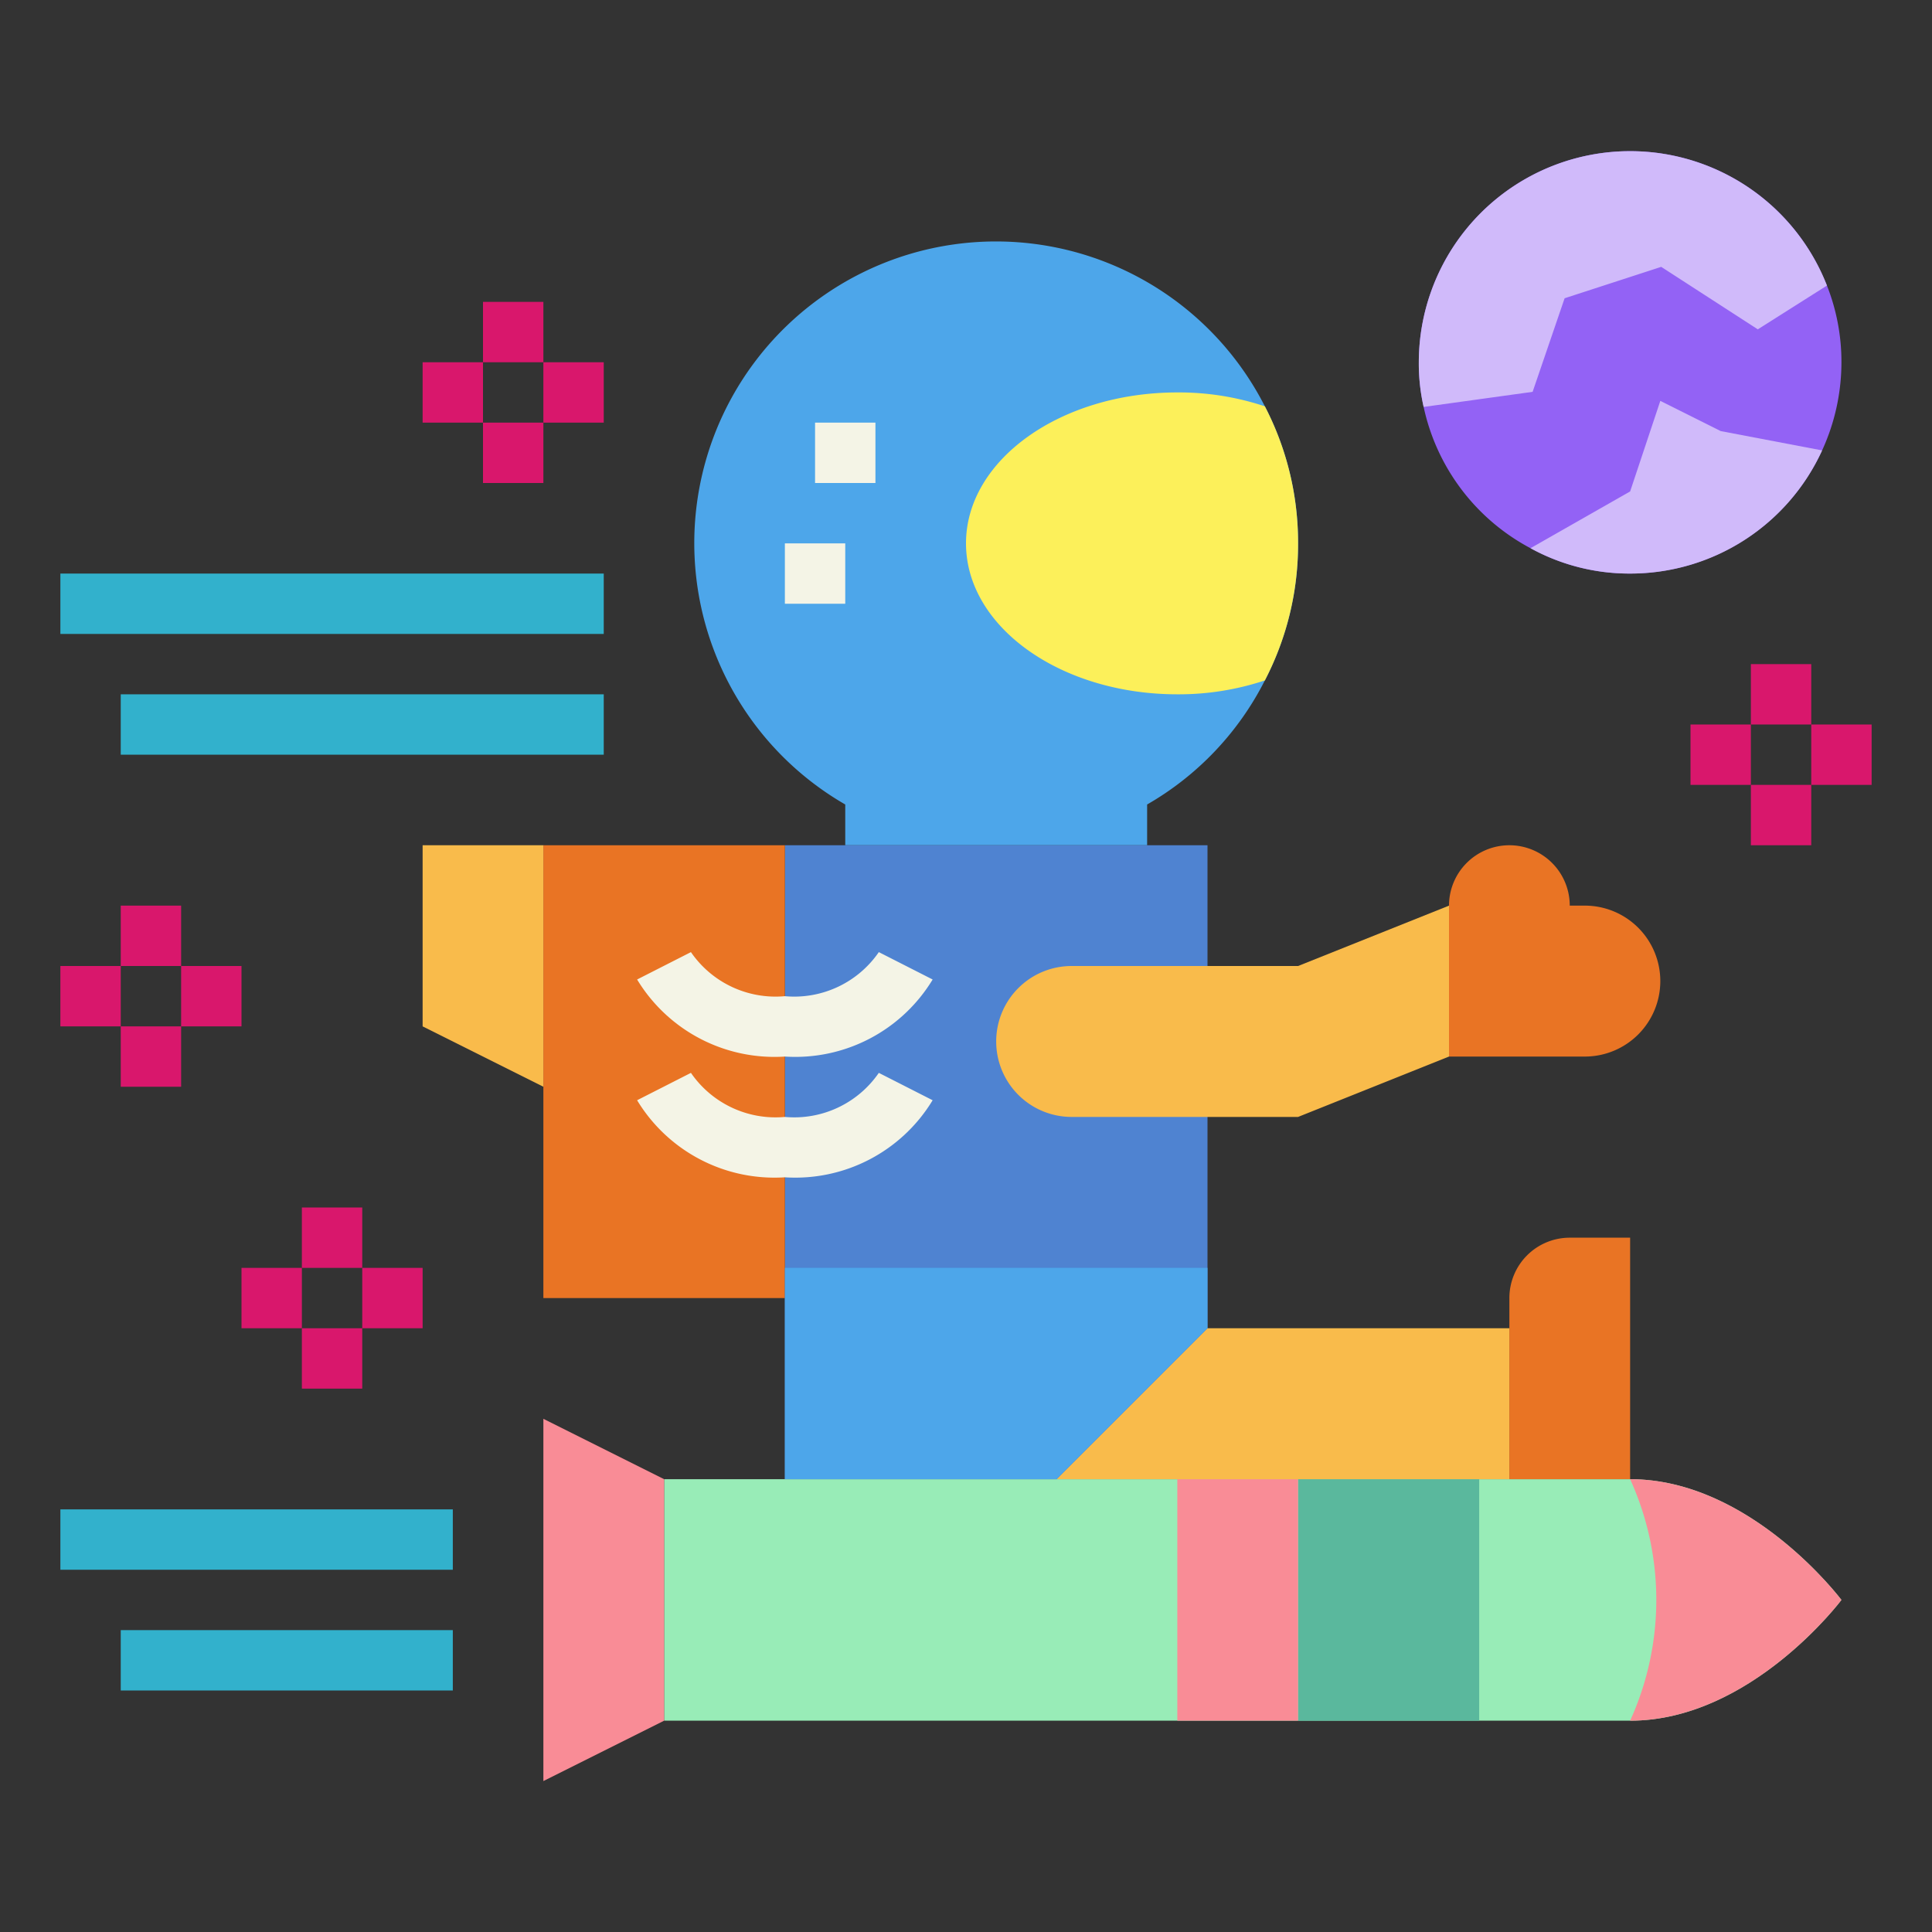 <svg height="512" viewBox="0 0 64 64" width="512" xmlns="http://www.w3.org/2000/svg"><rect x="0" y="0" width="64" height="64" fill="#333333" stroke="none"/><g id="flat"><path d="m22 57v-8h32c4 0 7 4 7 4s-3 4-7 4z" fill="#98ecb7"/><path d="m61 12a7.005 7.005 0 0 1 -7 7 6.8 6.8 0 0 1 -3.3-.84 6.95 6.95 0 0 1 -3.54-4.68 6.519 6.519 0 0 1 -.16-1.48 7 7 0 0 1 13.52-2.54 6.873 6.873 0 0 1 .48 2.54z" fill="#9362f5"/><path d="m43 18a9.761 9.761 0 0 1 -1.1 4.54 9.9 9.9 0 0 1 -3.9 4.11v1.35h-10v-1.35a9.994 9.994 0 1 1 13.9-13.19 9.791 9.791 0 0 1 1.1 4.54z" fill="#4da6ea"/><path d="m61 53s-3-4-7-4a9.659 9.659 0 0 1 0 8c4 0 7-4 7-4z" fill="#f98c96"/><path d="m42 50h8v6h-8z" fill="#5ab89d" transform="matrix(0 1 -1 0 99 7)"/><path d="m37 51h8v4h-8z" fill="#f98c96" transform="matrix(0 1 -1 0 94 12)"/><path d="m26 28v21h5 4l5-5v-16z" fill="#4f83d1"/><path d="m48 43h8a0 0 0 0 1 0 0v4a0 0 0 0 1 0 0h-6a2 2 0 0 1 -2-2v-2a0 0 0 0 1 0 0z" fill="#e97424" transform="matrix(0 1 -1 0 97 -7)"/><path d="m35 49 5-5h10v5z" fill="#f9bb4b"/><path d="m18 28h8v15h-8z" fill="#e97424"/><path d="m18 36-4-2v-6h4z" fill="#f9bb4b"/><path d="m26 42h14v2l-5 5h-9z" fill="#4da6ea"/><path d="m35.5 37h7.5l5-2v-5l-5 2h-7.5a2.5 2.5 0 0 0 -2.5 2.5 2.5 2.5 0 0 0 2.5 2.5z" fill="#f9bb4b"/><path d="m55 32.5a2.5 2.5 0 0 0 -2.5-2.5h-.5a2 2 0 0 0 -2-2 2 2 0 0 0 -2 2v5h4.5a2.5 2.5 0 0 0 2.5-2.5z" fill="#e97424"/><path d="m26 35a5.319 5.319 0 0 1 -4.895-2.553l1.783-.907a3.4 3.4 0 0 0 3.112 1.46 3.4 3.4 0 0 0 3.112-1.46l1.783.907a5.319 5.319 0 0 1 -4.895 2.553z" fill="#f4f4e6"/><path d="m26 39a5.319 5.319 0 0 1 -4.895-2.553l1.783-.907a3.4 3.4 0 0 0 3.112 1.46 3.4 3.4 0 0 0 3.112-1.46l1.783.907a5.319 5.319 0 0 1 -4.895 2.553z" fill="#f4f4e6"/><path d="m43 18a9.761 9.761 0 0 1 -1.1 4.54 9.041 9.041 0 0 1 -2.9.46c-3.87 0-7-2.24-7-5s3.13-5 7-5a9 9 0 0 1 2.9.46 9.791 9.791 0 0 1 1.1 4.54z" fill="#fcf05a"/><path d="m27 14h2v2h-2z" fill="#f4f4e6"/><path d="m26 18h2v2h-2z" fill="#f4f4e6"/><g fill="#d9176c"><path d="m4 30h2v2h-2z"/><path d="m4 34h2v2h-2z"/><path d="m2 32h2v2h-2z"/><path d="m6 32h2v2h-2z"/><path d="m10 40h2v2h-2z"/><path d="m10 44h2v2h-2z"/><path d="m8 42h2v2h-2z"/><path d="m12 42h2v2h-2z"/><path d="m58 22h2v2h-2z"/><path d="m58 26h2v2h-2z"/><path d="m56 24h2v2h-2z"/><path d="m60 24h2v2h-2z"/><path d="m16 10h2v2h-2z"/><path d="m16 14h2v2h-2z"/><path d="m14 12h2v2h-2z"/><path d="m18 12h2v2h-2z"/></g><path d="m2 19h18v2h-18z" fill="#32b1cc"/><path d="m4 23h16v2h-16z" fill="#32b1cc"/><path d="m4 54h11v2h-11z" fill="#32b1cc"/><path d="m60.52 9.46-2.29 1.45-3.2-2.07-3.2 1.04-1.06 3.1-3.61.5a6.519 6.519 0 0 1 -.16-1.48 7 7 0 0 1 13.52-2.54z" fill="#d0bafa"/><path d="m60.36 14.92a6.978 6.978 0 0 1 -6.36 4.08 6.8 6.8 0 0 1 -3.3-.84l3.3-1.88 1-3 2 1z" fill="#d0bafa"/><path d="m22 57-4 2v-12l4 2z" fill="#f98c96"/><path d="m2 50h13v2h-13z" fill="#32b1cc"/></g></svg>